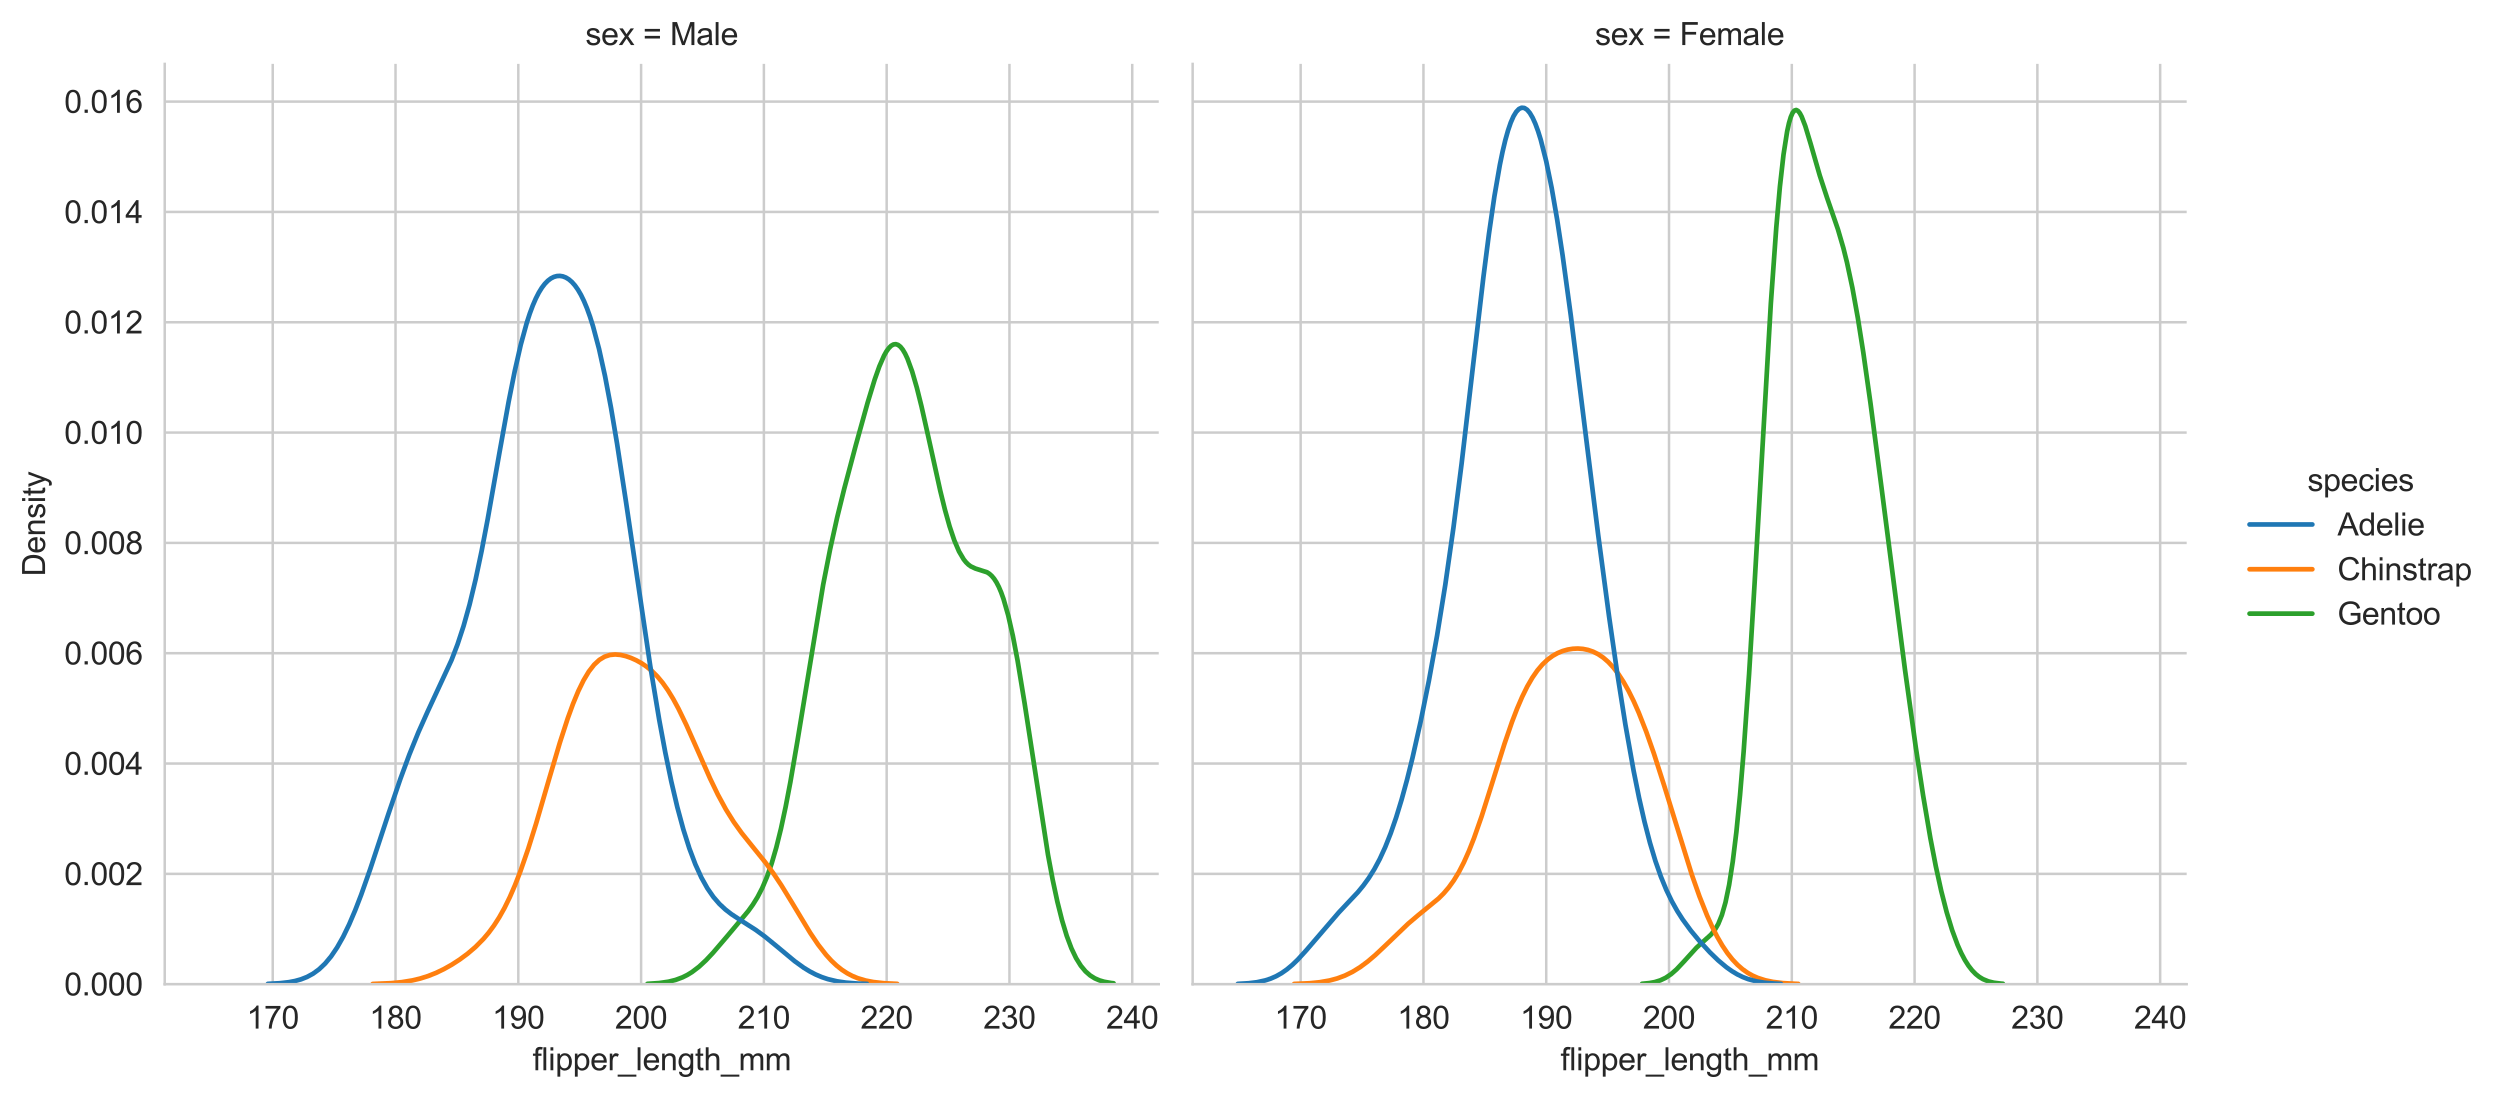 <?xml version="1.0" encoding="utf-8" standalone="no"?>
<!DOCTYPE svg PUBLIC "-//W3C//DTD SVG 1.1//EN"
  "http://www.w3.org/Graphics/SVG/1.1/DTD/svg11.dtd">
<svg xmlns:xlink="http://www.w3.org/1999/xlink" width="796.534pt" height="350.306pt" viewBox="0 0 796.534 350.306" xmlns="http://www.w3.org/2000/svg" version="1.1">
 <defs>
  <style type="text/css">*{stroke-linejoin: round; stroke-linecap: butt}</style>
 </defs>
 <g id="figure_1">
  <g id="patch_1">
   <path d="M 0 350.306 
L 796.534 350.306 
L 796.534 0 
L 0 0 
z
" style="fill: #ffffff"/>
  </g>
  <g id="axes_1">
   <g id="patch_2">
    <path d="M 52.484 313.577 
L 369.195 313.577 
L 369.195 20.358 
L 52.484 20.358 
z
" style="fill: #ffffff"/>
   </g>
   <g id="matplotlib.axis_1">
    <g id="xtick_1">
     <g id="line2d_1">
      <path d="M 86.896 313.577 
L 86.896 20.358 
" clip-path="url(#p193c2073f3)" style="fill: none; stroke: #cccccc; stroke-width: 0.8; stroke-linecap: round"/>
     </g>
     <g id="text_1">
      <!-- 170 -->
      <g style="fill: #262626" transform="translate(78.555 327.734) scale(0.1 -0.1)">
       <defs>
        <path id="ArialMT-31" d="M 2384 0 
L 1822 0 
L 1822 3584 
Q 1619 3391 1289 3197 
Q 959 3003 697 2906 
L 697 3450 
Q 1169 3672 1522 3987 
Q 1875 4303 2022 4600 
L 2384 4600 
L 2384 0 
z
" transform="scale(0.016)"/>
        <path id="ArialMT-37" d="M 303 3981 
L 303 4522 
L 3269 4522 
L 3269 4084 
Q 2831 3619 2401 2847 
Q 1972 2075 1738 1259 
Q 1569 684 1522 0 
L 944 0 
Q 953 541 1156 1306 
Q 1359 2072 1739 2783 
Q 2119 3494 2547 3981 
L 303 3981 
z
" transform="scale(0.016)"/>
        <path id="ArialMT-30" d="M 266 2259 
Q 266 3072 433 3567 
Q 600 4063 929 4331 
Q 1259 4600 1759 4600 
Q 2128 4600 2406 4451 
Q 2684 4303 2865 4023 
Q 3047 3744 3150 3342 
Q 3253 2941 3253 2259 
Q 3253 1453 3087 958 
Q 2922 463 2592 192 
Q 2263 -78 1759 -78 
Q 1097 -78 719 397 
Q 266 969 266 2259 
z
M 844 2259 
Q 844 1131 1108 757 
Q 1372 384 1759 384 
Q 2147 384 2411 759 
Q 2675 1134 2675 2259 
Q 2675 3391 2411 3762 
Q 2147 4134 1753 4134 
Q 1366 4134 1134 3806 
Q 844 3388 844 2259 
z
" transform="scale(0.016)"/>
       </defs>
       <use xlink:href="#ArialMT-31"/>
       <use xlink:href="#ArialMT-37" x="55.615"/>
       <use xlink:href="#ArialMT-30" x="111.23"/>
      </g>
     </g>
    </g>
    <g id="xtick_2">
     <g id="line2d_2">
      <path d="M 126.018 313.577 
L 126.018 20.358 
" clip-path="url(#p193c2073f3)" style="fill: none; stroke: #cccccc; stroke-width: 0.8; stroke-linecap: round"/>
     </g>
     <g id="text_2">
      <!-- 180 -->
      <g style="fill: #262626" transform="translate(117.676 327.734) scale(0.1 -0.1)">
       <defs>
        <path id="ArialMT-38" d="M 1131 2484 
Q 781 2613 612 2850 
Q 444 3088 444 3419 
Q 444 3919 803 4259 
Q 1163 4600 1759 4600 
Q 2359 4600 2725 4251 
Q 3091 3903 3091 3403 
Q 3091 3084 2923 2848 
Q 2756 2613 2416 2484 
Q 2838 2347 3058 2040 
Q 3278 1734 3278 1309 
Q 3278 722 2862 322 
Q 2447 -78 1769 -78 
Q 1091 -78 675 323 
Q 259 725 259 1325 
Q 259 1772 486 2073 
Q 713 2375 1131 2484 
z
M 1019 3438 
Q 1019 3113 1228 2906 
Q 1438 2700 1772 2700 
Q 2097 2700 2305 2904 
Q 2513 3109 2513 3406 
Q 2513 3716 2298 3927 
Q 2084 4138 1766 4138 
Q 1444 4138 1231 3931 
Q 1019 3725 1019 3438 
z
M 838 1322 
Q 838 1081 952 856 
Q 1066 631 1291 507 
Q 1516 384 1775 384 
Q 2178 384 2440 643 
Q 2703 903 2703 1303 
Q 2703 1709 2433 1975 
Q 2163 2241 1756 2241 
Q 1359 2241 1098 1978 
Q 838 1716 838 1322 
z
" transform="scale(0.016)"/>
       </defs>
       <use xlink:href="#ArialMT-31"/>
       <use xlink:href="#ArialMT-38" x="55.615"/>
       <use xlink:href="#ArialMT-30" x="111.23"/>
      </g>
     </g>
    </g>
    <g id="xtick_3">
     <g id="line2d_3">
      <path d="M 165.139 313.577 
L 165.139 20.358 
" clip-path="url(#p193c2073f3)" style="fill: none; stroke: #cccccc; stroke-width: 0.8; stroke-linecap: round"/>
     </g>
     <g id="text_3">
      <!-- 190 -->
      <g style="fill: #262626" transform="translate(156.798 327.734) scale(0.1 -0.1)">
       <defs>
        <path id="ArialMT-39" d="M 350 1059 
L 891 1109 
Q 959 728 1153 556 
Q 1347 384 1650 384 
Q 1909 384 2104 503 
Q 2300 622 2425 820 
Q 2550 1019 2634 1356 
Q 2719 1694 2719 2044 
Q 2719 2081 2716 2156 
Q 2547 1888 2255 1720 
Q 1963 1553 1622 1553 
Q 1053 1553 659 1965 
Q 266 2378 266 3053 
Q 266 3750 677 4175 
Q 1088 4600 1706 4600 
Q 2153 4600 2523 4359 
Q 2894 4119 3086 3673 
Q 3278 3228 3278 2384 
Q 3278 1506 3087 986 
Q 2897 466 2520 194 
Q 2144 -78 1638 -78 
Q 1100 -78 759 220 
Q 419 519 350 1059 
z
M 2653 3081 
Q 2653 3566 2395 3850 
Q 2138 4134 1775 4134 
Q 1400 4134 1122 3828 
Q 844 3522 844 3034 
Q 844 2597 1108 2323 
Q 1372 2050 1759 2050 
Q 2150 2050 2401 2323 
Q 2653 2597 2653 3081 
z
" transform="scale(0.016)"/>
       </defs>
       <use xlink:href="#ArialMT-31"/>
       <use xlink:href="#ArialMT-39" x="55.615"/>
       <use xlink:href="#ArialMT-30" x="111.23"/>
      </g>
     </g>
    </g>
    <g id="xtick_4">
     <g id="line2d_4">
      <path d="M 204.261 313.577 
L 204.261 20.358 
" clip-path="url(#p193c2073f3)" style="fill: none; stroke: #cccccc; stroke-width: 0.8; stroke-linecap: round"/>
     </g>
     <g id="text_4">
      <!-- 200 -->
      <g style="fill: #262626" transform="translate(195.919 327.734) scale(0.1 -0.1)">
       <defs>
        <path id="ArialMT-32" d="M 3222 541 
L 3222 0 
L 194 0 
Q 188 203 259 391 
Q 375 700 629 1000 
Q 884 1300 1366 1694 
Q 2113 2306 2375 2664 
Q 2638 3022 2638 3341 
Q 2638 3675 2398 3904 
Q 2159 4134 1775 4134 
Q 1369 4134 1125 3890 
Q 881 3647 878 3216 
L 300 3275 
Q 359 3922 746 4261 
Q 1134 4600 1788 4600 
Q 2447 4600 2831 4234 
Q 3216 3869 3216 3328 
Q 3216 3053 3103 2787 
Q 2991 2522 2730 2228 
Q 2469 1934 1863 1422 
Q 1356 997 1212 845 
Q 1069 694 975 541 
L 3222 541 
z
" transform="scale(0.016)"/>
       </defs>
       <use xlink:href="#ArialMT-32"/>
       <use xlink:href="#ArialMT-30" x="55.615"/>
       <use xlink:href="#ArialMT-30" x="111.23"/>
      </g>
     </g>
    </g>
    <g id="xtick_5">
     <g id="line2d_5">
      <path d="M 243.382 313.577 
L 243.382 20.358 
" clip-path="url(#p193c2073f3)" style="fill: none; stroke: #cccccc; stroke-width: 0.8; stroke-linecap: round"/>
     </g>
     <g id="text_5">
      <!-- 210 -->
      <g style="fill: #262626" transform="translate(235.041 327.734) scale(0.1 -0.1)">
       <use xlink:href="#ArialMT-32"/>
       <use xlink:href="#ArialMT-31" x="55.615"/>
       <use xlink:href="#ArialMT-30" x="111.23"/>
      </g>
     </g>
    </g>
    <g id="xtick_6">
     <g id="line2d_6">
      <path d="M 282.504 313.577 
L 282.504 20.358 
" clip-path="url(#p193c2073f3)" style="fill: none; stroke: #cccccc; stroke-width: 0.8; stroke-linecap: round"/>
     </g>
     <g id="text_6">
      <!-- 220 -->
      <g style="fill: #262626" transform="translate(274.162 327.734) scale(0.1 -0.1)">
       <use xlink:href="#ArialMT-32"/>
       <use xlink:href="#ArialMT-32" x="55.615"/>
       <use xlink:href="#ArialMT-30" x="111.23"/>
      </g>
     </g>
    </g>
    <g id="xtick_7">
     <g id="line2d_7">
      <path d="M 321.625 313.577 
L 321.625 20.358 
" clip-path="url(#p193c2073f3)" style="fill: none; stroke: #cccccc; stroke-width: 0.8; stroke-linecap: round"/>
     </g>
     <g id="text_7">
      <!-- 230 -->
      <g style="fill: #262626" transform="translate(313.284 327.734) scale(0.1 -0.1)">
       <defs>
        <path id="ArialMT-33" d="M 269 1209 
L 831 1284 
Q 928 806 1161 595 
Q 1394 384 1728 384 
Q 2125 384 2398 659 
Q 2672 934 2672 1341 
Q 2672 1728 2419 1979 
Q 2166 2231 1775 2231 
Q 1616 2231 1378 2169 
L 1441 2663 
Q 1497 2656 1531 2656 
Q 1891 2656 2178 2843 
Q 2466 3031 2466 3422 
Q 2466 3731 2256 3934 
Q 2047 4138 1716 4138 
Q 1388 4138 1169 3931 
Q 950 3725 888 3313 
L 325 3413 
Q 428 3978 793 4289 
Q 1159 4600 1703 4600 
Q 2078 4600 2393 4439 
Q 2709 4278 2876 4000 
Q 3044 3722 3044 3409 
Q 3044 3113 2884 2869 
Q 2725 2625 2413 2481 
Q 2819 2388 3044 2092 
Q 3269 1797 3269 1353 
Q 3269 753 2831 336 
Q 2394 -81 1725 -81 
Q 1122 -81 723 278 
Q 325 638 269 1209 
z
" transform="scale(0.016)"/>
       </defs>
       <use xlink:href="#ArialMT-32"/>
       <use xlink:href="#ArialMT-33" x="55.615"/>
       <use xlink:href="#ArialMT-30" x="111.23"/>
      </g>
     </g>
    </g>
    <g id="xtick_8">
     <g id="line2d_8">
      <path d="M 360.747 313.577 
L 360.747 20.358 
" clip-path="url(#p193c2073f3)" style="fill: none; stroke: #cccccc; stroke-width: 0.8; stroke-linecap: round"/>
     </g>
     <g id="text_8">
      <!-- 240 -->
      <g style="fill: #262626" transform="translate(352.405 327.734) scale(0.1 -0.1)">
       <defs>
        <path id="ArialMT-34" d="M 2069 0 
L 2069 1097 
L 81 1097 
L 81 1613 
L 2172 4581 
L 2631 4581 
L 2631 1613 
L 3250 1613 
L 3250 1097 
L 2631 1097 
L 2631 0 
L 2069 0 
z
M 2069 1613 
L 2069 3678 
L 634 1613 
L 2069 1613 
z
" transform="scale(0.016)"/>
       </defs>
       <use xlink:href="#ArialMT-32"/>
       <use xlink:href="#ArialMT-34" x="55.615"/>
       <use xlink:href="#ArialMT-30" x="111.23"/>
      </g>
     </g>
    </g>
    <g id="text_9">
     <!-- flipper_length_mm -->
     <g style="fill: #262626" transform="translate(169.71 341.002) scale(0.1 -0.1)">
      <defs>
       <path id="ArialMT-66" d="M 556 0 
L 556 2881 
L 59 2881 
L 59 3319 
L 556 3319 
L 556 3672 
Q 556 4006 616 4169 
Q 697 4388 901 4523 
Q 1106 4659 1475 4659 
Q 1713 4659 2000 4603 
L 1916 4113 
Q 1741 4144 1584 4144 
Q 1328 4144 1222 4034 
Q 1116 3925 1116 3625 
L 1116 3319 
L 1763 3319 
L 1763 2881 
L 1116 2881 
L 1116 0 
L 556 0 
z
" transform="scale(0.016)"/>
       <path id="ArialMT-6c" d="M 409 0 
L 409 4581 
L 972 4581 
L 972 0 
L 409 0 
z
" transform="scale(0.016)"/>
       <path id="ArialMT-69" d="M 425 3934 
L 425 4581 
L 988 4581 
L 988 3934 
L 425 3934 
z
M 425 0 
L 425 3319 
L 988 3319 
L 988 0 
L 425 0 
z
" transform="scale(0.016)"/>
       <path id="ArialMT-70" d="M 422 -1272 
L 422 3319 
L 934 3319 
L 934 2888 
Q 1116 3141 1344 3267 
Q 1572 3394 1897 3394 
Q 2322 3394 2647 3175 
Q 2972 2956 3137 2557 
Q 3303 2159 3303 1684 
Q 3303 1175 3120 767 
Q 2938 359 2589 142 
Q 2241 -75 1856 -75 
Q 1575 -75 1351 44 
Q 1128 163 984 344 
L 984 -1272 
L 422 -1272 
z
M 931 1641 
Q 931 1000 1190 694 
Q 1450 388 1819 388 
Q 2194 388 2461 705 
Q 2728 1022 2728 1688 
Q 2728 2322 2467 2637 
Q 2206 2953 1844 2953 
Q 1484 2953 1207 2617 
Q 931 2281 931 1641 
z
" transform="scale(0.016)"/>
       <path id="ArialMT-65" d="M 2694 1069 
L 3275 997 
Q 3138 488 2766 206 
Q 2394 -75 1816 -75 
Q 1088 -75 661 373 
Q 234 822 234 1631 
Q 234 2469 665 2931 
Q 1097 3394 1784 3394 
Q 2450 3394 2872 2941 
Q 3294 2488 3294 1666 
Q 3294 1616 3291 1516 
L 816 1516 
Q 847 969 1125 678 
Q 1403 388 1819 388 
Q 2128 388 2347 550 
Q 2566 713 2694 1069 
z
M 847 1978 
L 2700 1978 
Q 2663 2397 2488 2606 
Q 2219 2931 1791 2931 
Q 1403 2931 1139 2672 
Q 875 2413 847 1978 
z
" transform="scale(0.016)"/>
       <path id="ArialMT-72" d="M 416 0 
L 416 3319 
L 922 3319 
L 922 2816 
Q 1116 3169 1280 3281 
Q 1444 3394 1641 3394 
Q 1925 3394 2219 3213 
L 2025 2691 
Q 1819 2813 1613 2813 
Q 1428 2813 1281 2702 
Q 1134 2591 1072 2394 
Q 978 2094 978 1738 
L 978 0 
L 416 0 
z
" transform="scale(0.016)"/>
       <path id="ArialMT-5f" d="M -97 -1272 
L -97 -866 
L 3631 -866 
L 3631 -1272 
L -97 -1272 
z
" transform="scale(0.016)"/>
       <path id="ArialMT-6e" d="M 422 0 
L 422 3319 
L 928 3319 
L 928 2847 
Q 1294 3394 1984 3394 
Q 2284 3394 2536 3286 
Q 2788 3178 2913 3003 
Q 3038 2828 3088 2588 
Q 3119 2431 3119 2041 
L 3119 0 
L 2556 0 
L 2556 2019 
Q 2556 2363 2490 2533 
Q 2425 2703 2258 2804 
Q 2091 2906 1866 2906 
Q 1506 2906 1245 2678 
Q 984 2450 984 1813 
L 984 0 
L 422 0 
z
" transform="scale(0.016)"/>
       <path id="ArialMT-67" d="M 319 -275 
L 866 -356 
Q 900 -609 1056 -725 
Q 1266 -881 1628 -881 
Q 2019 -881 2231 -725 
Q 2444 -569 2519 -288 
Q 2563 -116 2559 434 
Q 2191 0 1641 0 
Q 956 0 581 494 
Q 206 988 206 1678 
Q 206 2153 378 2554 
Q 550 2956 876 3175 
Q 1203 3394 1644 3394 
Q 2231 3394 2613 2919 
L 2613 3319 
L 3131 3319 
L 3131 450 
Q 3131 -325 2973 -648 
Q 2816 -972 2473 -1159 
Q 2131 -1347 1631 -1347 
Q 1038 -1347 672 -1080 
Q 306 -813 319 -275 
z
M 784 1719 
Q 784 1066 1043 766 
Q 1303 466 1694 466 
Q 2081 466 2343 764 
Q 2606 1063 2606 1700 
Q 2606 2309 2336 2618 
Q 2066 2928 1684 2928 
Q 1309 2928 1046 2623 
Q 784 2319 784 1719 
z
" transform="scale(0.016)"/>
       <path id="ArialMT-74" d="M 1650 503 
L 1731 6 
Q 1494 -44 1306 -44 
Q 1000 -44 831 53 
Q 663 150 594 308 
Q 525 466 525 972 
L 525 2881 
L 113 2881 
L 113 3319 
L 525 3319 
L 525 4141 
L 1084 4478 
L 1084 3319 
L 1650 3319 
L 1650 2881 
L 1084 2881 
L 1084 941 
Q 1084 700 1114 631 
Q 1144 563 1211 522 
Q 1278 481 1403 481 
Q 1497 481 1650 503 
z
" transform="scale(0.016)"/>
       <path id="ArialMT-68" d="M 422 0 
L 422 4581 
L 984 4581 
L 984 2938 
Q 1378 3394 1978 3394 
Q 2347 3394 2619 3248 
Q 2891 3103 3008 2847 
Q 3125 2591 3125 2103 
L 3125 0 
L 2563 0 
L 2563 2103 
Q 2563 2525 2380 2717 
Q 2197 2909 1863 2909 
Q 1613 2909 1392 2779 
Q 1172 2650 1078 2428 
Q 984 2206 984 1816 
L 984 0 
L 422 0 
z
" transform="scale(0.016)"/>
       <path id="ArialMT-6d" d="M 422 0 
L 422 3319 
L 925 3319 
L 925 2853 
Q 1081 3097 1340 3245 
Q 1600 3394 1931 3394 
Q 2300 3394 2536 3241 
Q 2772 3088 2869 2813 
Q 3263 3394 3894 3394 
Q 4388 3394 4653 3120 
Q 4919 2847 4919 2278 
L 4919 0 
L 4359 0 
L 4359 2091 
Q 4359 2428 4304 2576 
Q 4250 2725 4106 2815 
Q 3963 2906 3769 2906 
Q 3419 2906 3187 2673 
Q 2956 2441 2956 1928 
L 2956 0 
L 2394 0 
L 2394 2156 
Q 2394 2531 2256 2718 
Q 2119 2906 1806 2906 
Q 1569 2906 1367 2781 
Q 1166 2656 1075 2415 
Q 984 2175 984 1722 
L 984 0 
L 422 0 
z
" transform="scale(0.016)"/>
      </defs>
      <use xlink:href="#ArialMT-66"/>
      <use xlink:href="#ArialMT-6c" x="27.783"/>
      <use xlink:href="#ArialMT-69" x="50"/>
      <use xlink:href="#ArialMT-70" x="72.217"/>
      <use xlink:href="#ArialMT-70" x="127.832"/>
      <use xlink:href="#ArialMT-65" x="183.447"/>
      <use xlink:href="#ArialMT-72" x="239.062"/>
      <use xlink:href="#ArialMT-5f" x="272.363"/>
      <use xlink:href="#ArialMT-6c" x="327.979"/>
      <use xlink:href="#ArialMT-65" x="350.195"/>
      <use xlink:href="#ArialMT-6e" x="405.811"/>
      <use xlink:href="#ArialMT-67" x="461.426"/>
      <use xlink:href="#ArialMT-74" x="517.041"/>
      <use xlink:href="#ArialMT-68" x="544.824"/>
      <use xlink:href="#ArialMT-5f" x="600.439"/>
      <use xlink:href="#ArialMT-6d" x="656.055"/>
      <use xlink:href="#ArialMT-6d" x="739.355"/>
     </g>
    </g>
   </g>
   <g id="matplotlib.axis_2">
    <g id="ytick_1">
     <g id="line2d_9">
      <path d="M 52.484 313.577 
L 369.195 313.577 
" clip-path="url(#p193c2073f3)" style="fill: none; stroke: #cccccc; stroke-width: 0.8; stroke-linecap: round"/>
     </g>
     <g id="text_10">
      <!-- 0.000 -->
      <g style="fill: #262626" transform="translate(20.462 317.155) scale(0.1 -0.1)">
       <defs>
        <path id="ArialMT-2e" d="M 581 0 
L 581 641 
L 1222 641 
L 1222 0 
L 581 0 
z
" transform="scale(0.016)"/>
       </defs>
       <use xlink:href="#ArialMT-30"/>
       <use xlink:href="#ArialMT-2e" x="55.615"/>
       <use xlink:href="#ArialMT-30" x="83.398"/>
       <use xlink:href="#ArialMT-30" x="139.014"/>
       <use xlink:href="#ArialMT-30" x="194.629"/>
      </g>
     </g>
    </g>
    <g id="ytick_2">
     <g id="line2d_10">
      <path d="M 52.484 278.426 
L 369.195 278.426 
" clip-path="url(#p193c2073f3)" style="fill: none; stroke: #cccccc; stroke-width: 0.8; stroke-linecap: round"/>
     </g>
     <g id="text_11">
      <!-- 0.002 -->
      <g style="fill: #262626" transform="translate(20.462 282.005) scale(0.1 -0.1)">
       <use xlink:href="#ArialMT-30"/>
       <use xlink:href="#ArialMT-2e" x="55.615"/>
       <use xlink:href="#ArialMT-30" x="83.398"/>
       <use xlink:href="#ArialMT-30" x="139.014"/>
       <use xlink:href="#ArialMT-32" x="194.629"/>
      </g>
     </g>
    </g>
    <g id="ytick_3">
     <g id="line2d_11">
      <path d="M 52.484 243.275 
L 369.195 243.275 
" clip-path="url(#p193c2073f3)" style="fill: none; stroke: #cccccc; stroke-width: 0.8; stroke-linecap: round"/>
     </g>
     <g id="text_12">
      <!-- 0.004 -->
      <g style="fill: #262626" transform="translate(20.462 246.854) scale(0.1 -0.1)">
       <use xlink:href="#ArialMT-30"/>
       <use xlink:href="#ArialMT-2e" x="55.615"/>
       <use xlink:href="#ArialMT-30" x="83.398"/>
       <use xlink:href="#ArialMT-30" x="139.014"/>
       <use xlink:href="#ArialMT-34" x="194.629"/>
      </g>
     </g>
    </g>
    <g id="ytick_4">
     <g id="line2d_12">
      <path d="M 52.484 208.124 
L 369.195 208.124 
" clip-path="url(#p193c2073f3)" style="fill: none; stroke: #cccccc; stroke-width: 0.8; stroke-linecap: round"/>
     </g>
     <g id="text_13">
      <!-- 0.006 -->
      <g style="fill: #262626" transform="translate(20.462 211.703) scale(0.1 -0.1)">
       <defs>
        <path id="ArialMT-36" d="M 3184 3459 
L 2625 3416 
Q 2550 3747 2413 3897 
Q 2184 4138 1850 4138 
Q 1581 4138 1378 3988 
Q 1113 3794 959 3422 
Q 806 3050 800 2363 
Q 1003 2672 1297 2822 
Q 1591 2972 1913 2972 
Q 2475 2972 2870 2558 
Q 3266 2144 3266 1488 
Q 3266 1056 3080 686 
Q 2894 316 2569 119 
Q 2244 -78 1831 -78 
Q 1128 -78 684 439 
Q 241 956 241 2144 
Q 241 3472 731 4075 
Q 1159 4600 1884 4600 
Q 2425 4600 2770 4297 
Q 3116 3994 3184 3459 
z
M 888 1484 
Q 888 1194 1011 928 
Q 1134 663 1356 523 
Q 1578 384 1822 384 
Q 2178 384 2434 671 
Q 2691 959 2691 1453 
Q 2691 1928 2437 2201 
Q 2184 2475 1800 2475 
Q 1419 2475 1153 2201 
Q 888 1928 888 1484 
z
" transform="scale(0.016)"/>
       </defs>
       <use xlink:href="#ArialMT-30"/>
       <use xlink:href="#ArialMT-2e" x="55.615"/>
       <use xlink:href="#ArialMT-30" x="83.398"/>
       <use xlink:href="#ArialMT-30" x="139.014"/>
       <use xlink:href="#ArialMT-36" x="194.629"/>
      </g>
     </g>
    </g>
    <g id="ytick_5">
     <g id="line2d_13">
      <path d="M 52.484 172.974 
L 369.195 172.974 
" clip-path="url(#p193c2073f3)" style="fill: none; stroke: #cccccc; stroke-width: 0.8; stroke-linecap: round"/>
     </g>
     <g id="text_14">
      <!-- 0.008 -->
      <g style="fill: #262626" transform="translate(20.462 176.553) scale(0.1 -0.1)">
       <use xlink:href="#ArialMT-30"/>
       <use xlink:href="#ArialMT-2e" x="55.615"/>
       <use xlink:href="#ArialMT-30" x="83.398"/>
       <use xlink:href="#ArialMT-30" x="139.014"/>
       <use xlink:href="#ArialMT-38" x="194.629"/>
      </g>
     </g>
    </g>
    <g id="ytick_6">
     <g id="line2d_14">
      <path d="M 52.484 137.823 
L 369.195 137.823 
" clip-path="url(#p193c2073f3)" style="fill: none; stroke: #cccccc; stroke-width: 0.8; stroke-linecap: round"/>
     </g>
     <g id="text_15">
      <!-- 0.010 -->
      <g style="fill: #262626" transform="translate(20.462 141.402) scale(0.1 -0.1)">
       <use xlink:href="#ArialMT-30"/>
       <use xlink:href="#ArialMT-2e" x="55.615"/>
       <use xlink:href="#ArialMT-30" x="83.398"/>
       <use xlink:href="#ArialMT-31" x="139.014"/>
       <use xlink:href="#ArialMT-30" x="194.629"/>
      </g>
     </g>
    </g>
    <g id="ytick_7">
     <g id="line2d_15">
      <path d="M 52.484 102.672 
L 369.195 102.672 
" clip-path="url(#p193c2073f3)" style="fill: none; stroke: #cccccc; stroke-width: 0.8; stroke-linecap: round"/>
     </g>
     <g id="text_16">
      <!-- 0.012 -->
      <g style="fill: #262626" transform="translate(20.462 106.251) scale(0.1 -0.1)">
       <use xlink:href="#ArialMT-30"/>
       <use xlink:href="#ArialMT-2e" x="55.615"/>
       <use xlink:href="#ArialMT-30" x="83.398"/>
       <use xlink:href="#ArialMT-31" x="139.014"/>
       <use xlink:href="#ArialMT-32" x="194.629"/>
      </g>
     </g>
    </g>
    <g id="ytick_8">
     <g id="line2d_16">
      <path d="M 52.484 67.521 
L 369.195 67.521 
" clip-path="url(#p193c2073f3)" style="fill: none; stroke: #cccccc; stroke-width: 0.8; stroke-linecap: round"/>
     </g>
     <g id="text_17">
      <!-- 0.014 -->
      <g style="fill: #262626" transform="translate(20.462 71.1) scale(0.1 -0.1)">
       <use xlink:href="#ArialMT-30"/>
       <use xlink:href="#ArialMT-2e" x="55.615"/>
       <use xlink:href="#ArialMT-30" x="83.398"/>
       <use xlink:href="#ArialMT-31" x="139.014"/>
       <use xlink:href="#ArialMT-34" x="194.629"/>
      </g>
     </g>
    </g>
    <g id="ytick_9">
     <g id="line2d_17">
      <path d="M 52.484 32.371 
L 369.195 32.371 
" clip-path="url(#p193c2073f3)" style="fill: none; stroke: #cccccc; stroke-width: 0.8; stroke-linecap: round"/>
     </g>
     <g id="text_18">
      <!-- 0.016 -->
      <g style="fill: #262626" transform="translate(20.462 35.95) scale(0.1 -0.1)">
       <use xlink:href="#ArialMT-30"/>
       <use xlink:href="#ArialMT-2e" x="55.615"/>
       <use xlink:href="#ArialMT-30" x="83.398"/>
       <use xlink:href="#ArialMT-31" x="139.014"/>
       <use xlink:href="#ArialMT-36" x="194.629"/>
      </g>
     </g>
    </g>
    <g id="text_19">
     <!-- Density -->
     <g style="fill: #262626" transform="translate(14.358 183.639) rotate(-90) scale(0.1 -0.1)">
      <defs>
       <path id="ArialMT-44" d="M 494 0 
L 494 4581 
L 2072 4581 
Q 2606 4581 2888 4516 
Q 3281 4425 3559 4188 
Q 3922 3881 4101 3404 
Q 4281 2928 4281 2316 
Q 4281 1794 4159 1391 
Q 4038 988 3847 723 
Q 3656 459 3429 307 
Q 3203 156 2883 78 
Q 2563 0 2147 0 
L 494 0 
z
M 1100 541 
L 2078 541 
Q 2531 541 2789 625 
Q 3047 709 3200 863 
Q 3416 1078 3536 1442 
Q 3656 1806 3656 2325 
Q 3656 3044 3420 3430 
Q 3184 3816 2847 3947 
Q 2603 4041 2063 4041 
L 1100 4041 
L 1100 541 
z
" transform="scale(0.016)"/>
       <path id="ArialMT-73" d="M 197 991 
L 753 1078 
Q 800 744 1014 566 
Q 1228 388 1613 388 
Q 2000 388 2187 545 
Q 2375 703 2375 916 
Q 2375 1106 2209 1216 
Q 2094 1291 1634 1406 
Q 1016 1563 777 1677 
Q 538 1791 414 1992 
Q 291 2194 291 2438 
Q 291 2659 392 2848 
Q 494 3038 669 3163 
Q 800 3259 1026 3326 
Q 1253 3394 1513 3394 
Q 1903 3394 2198 3281 
Q 2494 3169 2634 2976 
Q 2775 2784 2828 2463 
L 2278 2388 
Q 2241 2644 2061 2787 
Q 1881 2931 1553 2931 
Q 1166 2931 1000 2803 
Q 834 2675 834 2503 
Q 834 2394 903 2306 
Q 972 2216 1119 2156 
Q 1203 2125 1616 2013 
Q 2213 1853 2448 1751 
Q 2684 1650 2818 1456 
Q 2953 1263 2953 975 
Q 2953 694 2789 445 
Q 2625 197 2315 61 
Q 2006 -75 1616 -75 
Q 969 -75 630 194 
Q 291 463 197 991 
z
" transform="scale(0.016)"/>
       <path id="ArialMT-79" d="M 397 -1278 
L 334 -750 
Q 519 -800 656 -800 
Q 844 -800 956 -737 
Q 1069 -675 1141 -563 
Q 1194 -478 1313 -144 
Q 1328 -97 1363 -6 
L 103 3319 
L 709 3319 
L 1400 1397 
Q 1534 1031 1641 628 
Q 1738 1016 1872 1384 
L 2581 3319 
L 3144 3319 
L 1881 -56 
Q 1678 -603 1566 -809 
Q 1416 -1088 1222 -1217 
Q 1028 -1347 759 -1347 
Q 597 -1347 397 -1278 
z
" transform="scale(0.016)"/>
      </defs>
      <use xlink:href="#ArialMT-44"/>
      <use xlink:href="#ArialMT-65" x="72.217"/>
      <use xlink:href="#ArialMT-6e" x="127.832"/>
      <use xlink:href="#ArialMT-73" x="183.447"/>
      <use xlink:href="#ArialMT-69" x="233.447"/>
      <use xlink:href="#ArialMT-74" x="255.664"/>
      <use xlink:href="#ArialMT-79" x="283.447"/>
     </g>
    </g>
   </g>
   <g id="line2d_18">
    <path d="M 206.296 313.457 
L 210.027 313.213 
L 213.012 312.778 
L 215.251 312.218 
L 217.49 311.38 
L 218.982 310.633 
L 220.475 309.718 
L 222.713 308.016 
L 224.952 305.937 
L 227.191 303.549 
L 231.668 298.317 
L 238.385 290.301 
L 239.877 288.225 
L 241.37 285.818 
L 242.862 282.935 
L 244.355 279.428 
L 245.847 275.162 
L 247.34 270.036 
L 248.832 263.992 
L 250.325 257.031 
L 251.817 249.222 
L 254.056 236.217 
L 262.265 186.328 
L 264.503 174.919 
L 266.742 164.824 
L 268.981 155.735 
L 272.712 141.702 
L 276.443 128.274 
L 278.682 120.941 
L 280.175 116.729 
L 281.667 113.321 
L 282.413 111.988 
L 283.16 110.935 
L 283.906 110.184 
L 284.652 109.752 
L 285.398 109.652 
L 286.144 109.893 
L 286.891 110.479 
L 287.637 111.408 
L 288.383 112.674 
L 289.129 114.266 
L 290.622 118.36 
L 292.114 123.517 
L 293.607 129.509 
L 295.846 139.48 
L 299.577 156.35 
L 301.069 162.403 
L 302.562 167.73 
L 304.054 172.181 
L 305.547 175.675 
L 307.039 178.213 
L 307.786 179.146 
L 308.532 179.879 
L 309.278 180.436 
L 310.771 181.144 
L 314.502 182.34 
L 315.248 182.828 
L 315.994 183.499 
L 316.741 184.393 
L 317.487 185.545 
L 318.233 186.987 
L 318.979 188.741 
L 319.726 190.827 
L 321.218 196.03 
L 322.711 202.597 
L 324.203 210.417 
L 326.442 224.006 
L 333.904 272.327 
L 335.397 280.306 
L 336.889 287.291 
L 338.382 293.239 
L 339.874 298.17 
L 341.367 302.151 
L 342.859 305.282 
L 344.352 307.684 
L 345.844 309.479 
L 347.337 310.789 
L 348.829 311.721 
L 350.322 312.368 
L 351.814 312.806 
L 354.053 313.2 
L 354.799 313.284 
L 354.799 313.284 
" clip-path="url(#p193c2073f3)" style="fill: none; stroke: #2ca02c; stroke-width: 1.5; stroke-linecap: round"/>
   </g>
   <g id="line2d_19">
    <path d="M 118.754 313.497 
L 124.632 313.251 
L 127.991 312.927 
L 131.349 312.38 
L 133.869 311.778 
L 136.388 310.983 
L 138.907 309.982 
L 141.426 308.77 
L 143.945 307.352 
L 146.464 305.723 
L 148.983 303.862 
L 151.502 301.71 
L 154.022 299.162 
L 155.701 297.175 
L 157.38 294.898 
L 159.06 292.283 
L 160.739 289.283 
L 162.419 285.862 
L 164.098 281.997 
L 165.777 277.685 
L 168.297 270.429 
L 170.816 262.378 
L 175.014 247.986 
L 178.373 236.633 
L 180.892 228.866 
L 182.572 224.254 
L 184.251 220.199 
L 185.93 216.757 
L 187.61 213.957 
L 189.289 211.795 
L 190.969 210.236 
L 192.648 209.222 
L 194.327 208.677 
L 196.007 208.517 
L 197.686 208.663 
L 199.366 209.048 
L 201.045 209.627 
L 202.725 210.381 
L 204.404 211.314 
L 206.083 212.453 
L 207.763 213.842 
L 209.442 215.525 
L 211.122 217.544 
L 212.801 219.926 
L 214.48 222.677 
L 216.16 225.776 
L 218.679 230.976 
L 222.038 238.547 
L 226.236 248.028 
L 228.755 253.237 
L 231.275 257.875 
L 233.794 261.907 
L 236.313 265.418 
L 239.672 269.604 
L 243.87 274.799 
L 246.389 278.231 
L 248.908 282.003 
L 252.267 287.479 
L 258.145 297.228 
L 260.664 300.963 
L 263.184 304.205 
L 264.863 306.053 
L 266.542 307.641 
L 268.222 308.977 
L 269.901 310.075 
L 271.581 310.959 
L 273.26 311.655 
L 275.779 312.409 
L 278.298 312.897 
L 281.657 313.267 
L 285.856 313.472 
L 285.856 313.472 
" clip-path="url(#p193c2073f3)" style="fill: none; stroke: #ff7f0e; stroke-width: 1.5; stroke-linecap: round"/>
   </g>
   <g id="line2d_20">
    <path d="M 85.356 313.468 
L 89.192 313.263 
L 92.07 312.93 
L 93.988 312.563 
L 95.906 312.027 
L 97.824 311.27 
L 99.743 310.226 
L 101.661 308.829 
L 103.579 307.01 
L 105.497 304.707 
L 107.416 301.872 
L 109.334 298.475 
L 111.252 294.514 
L 113.17 290.017 
L 115.089 285.043 
L 117.966 276.882 
L 123.721 259.439 
L 127.557 248.181 
L 130.434 240.392 
L 133.312 233.295 
L 136.189 226.849 
L 143.862 210.306 
L 145.78 205.293 
L 147.698 199.458 
L 149.617 192.604 
L 151.535 184.624 
L 153.453 175.532 
L 155.371 165.483 
L 159.208 143.801 
L 162.085 127.869 
L 164.003 118.245 
L 165.922 109.831 
L 167.84 102.834 
L 168.799 99.893 
L 169.758 97.321 
L 170.717 95.106 
L 171.676 93.232 
L 172.635 91.678 
L 173.595 90.422 
L 174.554 89.442 
L 175.513 88.715 
L 176.472 88.226 
L 177.431 87.958 
L 178.39 87.905 
L 179.349 88.063 
L 180.308 88.436 
L 181.267 89.031 
L 182.227 89.861 
L 183.186 90.945 
L 184.145 92.303 
L 185.104 93.956 
L 186.063 95.926 
L 187.022 98.235 
L 187.981 100.899 
L 188.94 103.934 
L 190.859 111.146 
L 192.777 119.876 
L 194.695 130.028 
L 196.613 141.409 
L 199.491 160.167 
L 207.164 212.08 
L 210.041 229.375 
L 211.959 239.704 
L 213.877 248.971 
L 215.796 257.144 
L 217.714 264.237 
L 219.632 270.294 
L 221.55 275.384 
L 223.468 279.597 
L 225.387 283.031 
L 227.305 285.797 
L 229.223 288.013 
L 231.141 289.801 
L 233.06 291.281 
L 235.937 293.177 
L 240.733 296.244 
L 243.61 298.336 
L 247.446 301.464 
L 253.201 306.253 
L 256.078 308.328 
L 257.997 309.506 
L 259.915 310.503 
L 261.833 311.317 
L 263.751 311.961 
L 266.629 312.65 
L 269.506 313.078 
L 273.342 313.379 
L 276.22 313.485 
L 276.22 313.485 
" clip-path="url(#p193c2073f3)" style="fill: none; stroke: #1f77b4; stroke-width: 1.5; stroke-linecap: round"/>
   </g>
   <g id="patch_3">
    <path d="M 52.484 313.577 
L 52.484 20.358 
" style="fill: none; stroke: #cccccc; stroke-width: 0.8; stroke-linejoin: miter; stroke-linecap: square"/>
   </g>
   <g id="patch_4">
    <path d="M 52.484 313.577 
L 369.195 313.577 
" style="fill: none; stroke: #cccccc; stroke-width: 0.8; stroke-linejoin: miter; stroke-linecap: square"/>
   </g>
   <g id="text_20">
    <!-- sex = Male -->
    <g style="fill: #262626" transform="translate(186.524 14.358) scale(0.1 -0.1)">
     <defs>
      <path id="ArialMT-78" d="M 47 0 
L 1259 1725 
L 138 3319 
L 841 3319 
L 1350 2541 
Q 1494 2319 1581 2169 
Q 1719 2375 1834 2534 
L 2394 3319 
L 3066 3319 
L 1919 1756 
L 3153 0 
L 2463 0 
L 1781 1031 
L 1600 1309 
L 728 0 
L 47 0 
z
" transform="scale(0.016)"/>
      <path id="ArialMT-20" transform="scale(0.016)"/>
      <path id="ArialMT-3d" d="M 3381 2694 
L 356 2694 
L 356 3219 
L 3381 3219 
L 3381 2694 
z
M 3381 1303 
L 356 1303 
L 356 1828 
L 3381 1828 
L 3381 1303 
z
" transform="scale(0.016)"/>
      <path id="ArialMT-4d" d="M 475 0 
L 475 4581 
L 1388 4581 
L 2472 1338 
Q 2622 884 2691 659 
Q 2769 909 2934 1394 
L 4031 4581 
L 4847 4581 
L 4847 0 
L 4263 0 
L 4263 3834 
L 2931 0 
L 2384 0 
L 1059 3900 
L 1059 0 
L 475 0 
z
" transform="scale(0.016)"/>
      <path id="ArialMT-61" d="M 2588 409 
Q 2275 144 1986 34 
Q 1697 -75 1366 -75 
Q 819 -75 525 192 
Q 231 459 231 875 
Q 231 1119 342 1320 
Q 453 1522 633 1644 
Q 813 1766 1038 1828 
Q 1203 1872 1538 1913 
Q 2219 1994 2541 2106 
Q 2544 2222 2544 2253 
Q 2544 2597 2384 2738 
Q 2169 2928 1744 2928 
Q 1347 2928 1158 2789 
Q 969 2650 878 2297 
L 328 2372 
Q 403 2725 575 2942 
Q 747 3159 1072 3276 
Q 1397 3394 1825 3394 
Q 2250 3394 2515 3294 
Q 2781 3194 2906 3042 
Q 3031 2891 3081 2659 
Q 3109 2516 3109 2141 
L 3109 1391 
Q 3109 606 3145 398 
Q 3181 191 3288 0 
L 2700 0 
Q 2613 175 2588 409 
z
M 2541 1666 
Q 2234 1541 1622 1453 
Q 1275 1403 1131 1340 
Q 988 1278 909 1158 
Q 831 1038 831 891 
Q 831 666 1001 516 
Q 1172 366 1500 366 
Q 1825 366 2078 508 
Q 2331 650 2450 897 
Q 2541 1088 2541 1459 
L 2541 1666 
z
" transform="scale(0.016)"/>
     </defs>
     <use xlink:href="#ArialMT-73"/>
     <use xlink:href="#ArialMT-65" x="50"/>
     <use xlink:href="#ArialMT-78" x="105.615"/>
     <use xlink:href="#ArialMT-20" x="155.615"/>
     <use xlink:href="#ArialMT-3d" x="183.398"/>
     <use xlink:href="#ArialMT-20" x="241.797"/>
     <use xlink:href="#ArialMT-4d" x="269.58"/>
     <use xlink:href="#ArialMT-61" x="352.881"/>
     <use xlink:href="#ArialMT-6c" x="408.496"/>
     <use xlink:href="#ArialMT-65" x="430.713"/>
    </g>
   </g>
  </g>
  <g id="axes_2">
   <g id="patch_5">
    <path d="M 379.995 313.577 
L 696.706 313.577 
L 696.706 20.358 
L 379.995 20.358 
z
" style="fill: #ffffff"/>
   </g>
   <g id="matplotlib.axis_3">
    <g id="xtick_9">
     <g id="line2d_21">
      <path d="M 414.407 313.577 
L 414.407 20.358 
" clip-path="url(#pe157da24bd)" style="fill: none; stroke: #cccccc; stroke-width: 0.8; stroke-linecap: round"/>
     </g>
     <g id="text_21">
      <!-- 170 -->
      <g style="fill: #262626" transform="translate(406.066 327.734) scale(0.1 -0.1)">
       <use xlink:href="#ArialMT-31"/>
       <use xlink:href="#ArialMT-37" x="55.615"/>
       <use xlink:href="#ArialMT-30" x="111.23"/>
      </g>
     </g>
    </g>
    <g id="xtick_10">
     <g id="line2d_22">
      <path d="M 453.529 313.577 
L 453.529 20.358 
" clip-path="url(#pe157da24bd)" style="fill: none; stroke: #cccccc; stroke-width: 0.8; stroke-linecap: round"/>
     </g>
     <g id="text_22">
      <!-- 180 -->
      <g style="fill: #262626" transform="translate(445.187 327.734) scale(0.1 -0.1)">
       <use xlink:href="#ArialMT-31"/>
       <use xlink:href="#ArialMT-38" x="55.615"/>
       <use xlink:href="#ArialMT-30" x="111.23"/>
      </g>
     </g>
    </g>
    <g id="xtick_11">
     <g id="line2d_23">
      <path d="M 492.65 313.577 
L 492.65 20.358 
" clip-path="url(#pe157da24bd)" style="fill: none; stroke: #cccccc; stroke-width: 0.8; stroke-linecap: round"/>
     </g>
     <g id="text_23">
      <!-- 190 -->
      <g style="fill: #262626" transform="translate(484.309 327.734) scale(0.1 -0.1)">
       <use xlink:href="#ArialMT-31"/>
       <use xlink:href="#ArialMT-39" x="55.615"/>
       <use xlink:href="#ArialMT-30" x="111.23"/>
      </g>
     </g>
    </g>
    <g id="xtick_12">
     <g id="line2d_24">
      <path d="M 531.772 313.577 
L 531.772 20.358 
" clip-path="url(#pe157da24bd)" style="fill: none; stroke: #cccccc; stroke-width: 0.8; stroke-linecap: round"/>
     </g>
     <g id="text_24">
      <!-- 200 -->
      <g style="fill: #262626" transform="translate(523.43 327.734) scale(0.1 -0.1)">
       <use xlink:href="#ArialMT-32"/>
       <use xlink:href="#ArialMT-30" x="55.615"/>
       <use xlink:href="#ArialMT-30" x="111.23"/>
      </g>
     </g>
    </g>
    <g id="xtick_13">
     <g id="line2d_25">
      <path d="M 570.893 313.577 
L 570.893 20.358 
" clip-path="url(#pe157da24bd)" style="fill: none; stroke: #cccccc; stroke-width: 0.8; stroke-linecap: round"/>
     </g>
     <g id="text_25">
      <!-- 210 -->
      <g style="fill: #262626" transform="translate(562.552 327.734) scale(0.1 -0.1)">
       <use xlink:href="#ArialMT-32"/>
       <use xlink:href="#ArialMT-31" x="55.615"/>
       <use xlink:href="#ArialMT-30" x="111.23"/>
      </g>
     </g>
    </g>
    <g id="xtick_14">
     <g id="line2d_26">
      <path d="M 610.015 313.577 
L 610.015 20.358 
" clip-path="url(#pe157da24bd)" style="fill: none; stroke: #cccccc; stroke-width: 0.8; stroke-linecap: round"/>
     </g>
     <g id="text_26">
      <!-- 220 -->
      <g style="fill: #262626" transform="translate(601.673 327.734) scale(0.1 -0.1)">
       <use xlink:href="#ArialMT-32"/>
       <use xlink:href="#ArialMT-32" x="55.615"/>
       <use xlink:href="#ArialMT-30" x="111.23"/>
      </g>
     </g>
    </g>
    <g id="xtick_15">
     <g id="line2d_27">
      <path d="M 649.136 313.577 
L 649.136 20.358 
" clip-path="url(#pe157da24bd)" style="fill: none; stroke: #cccccc; stroke-width: 0.8; stroke-linecap: round"/>
     </g>
     <g id="text_27">
      <!-- 230 -->
      <g style="fill: #262626" transform="translate(640.795 327.734) scale(0.1 -0.1)">
       <use xlink:href="#ArialMT-32"/>
       <use xlink:href="#ArialMT-33" x="55.615"/>
       <use xlink:href="#ArialMT-30" x="111.23"/>
      </g>
     </g>
    </g>
    <g id="xtick_16">
     <g id="line2d_28">
      <path d="M 688.257 313.577 
L 688.257 20.358 
" clip-path="url(#pe157da24bd)" style="fill: none; stroke: #cccccc; stroke-width: 0.8; stroke-linecap: round"/>
     </g>
     <g id="text_28">
      <!-- 240 -->
      <g style="fill: #262626" transform="translate(679.916 327.734) scale(0.1 -0.1)">
       <use xlink:href="#ArialMT-32"/>
       <use xlink:href="#ArialMT-34" x="55.615"/>
       <use xlink:href="#ArialMT-30" x="111.23"/>
      </g>
     </g>
    </g>
    <g id="text_29">
     <!-- flipper_length_mm -->
     <g style="fill: #262626" transform="translate(497.221 341.002) scale(0.1 -0.1)">
      <use xlink:href="#ArialMT-66"/>
      <use xlink:href="#ArialMT-6c" x="27.783"/>
      <use xlink:href="#ArialMT-69" x="50"/>
      <use xlink:href="#ArialMT-70" x="72.217"/>
      <use xlink:href="#ArialMT-70" x="127.832"/>
      <use xlink:href="#ArialMT-65" x="183.447"/>
      <use xlink:href="#ArialMT-72" x="239.062"/>
      <use xlink:href="#ArialMT-5f" x="272.363"/>
      <use xlink:href="#ArialMT-6c" x="327.979"/>
      <use xlink:href="#ArialMT-65" x="350.195"/>
      <use xlink:href="#ArialMT-6e" x="405.811"/>
      <use xlink:href="#ArialMT-67" x="461.426"/>
      <use xlink:href="#ArialMT-74" x="517.041"/>
      <use xlink:href="#ArialMT-68" x="544.824"/>
      <use xlink:href="#ArialMT-5f" x="600.439"/>
      <use xlink:href="#ArialMT-6d" x="656.055"/>
      <use xlink:href="#ArialMT-6d" x="739.355"/>
     </g>
    </g>
   </g>
   <g id="matplotlib.axis_4">
    <g id="ytick_10">
     <g id="line2d_29">
      <path d="M 379.995 313.577 
L 696.706 313.577 
" clip-path="url(#pe157da24bd)" style="fill: none; stroke: #cccccc; stroke-width: 0.8; stroke-linecap: round"/>
     </g>
    </g>
    <g id="ytick_11">
     <g id="line2d_30">
      <path d="M 379.995 278.426 
L 696.706 278.426 
" clip-path="url(#pe157da24bd)" style="fill: none; stroke: #cccccc; stroke-width: 0.8; stroke-linecap: round"/>
     </g>
    </g>
    <g id="ytick_12">
     <g id="line2d_31">
      <path d="M 379.995 243.275 
L 696.706 243.275 
" clip-path="url(#pe157da24bd)" style="fill: none; stroke: #cccccc; stroke-width: 0.8; stroke-linecap: round"/>
     </g>
    </g>
    <g id="ytick_13">
     <g id="line2d_32">
      <path d="M 379.995 208.124 
L 696.706 208.124 
" clip-path="url(#pe157da24bd)" style="fill: none; stroke: #cccccc; stroke-width: 0.8; stroke-linecap: round"/>
     </g>
    </g>
    <g id="ytick_14">
     <g id="line2d_33">
      <path d="M 379.995 172.974 
L 696.706 172.974 
" clip-path="url(#pe157da24bd)" style="fill: none; stroke: #cccccc; stroke-width: 0.8; stroke-linecap: round"/>
     </g>
    </g>
    <g id="ytick_15">
     <g id="line2d_34">
      <path d="M 379.995 137.823 
L 696.706 137.823 
" clip-path="url(#pe157da24bd)" style="fill: none; stroke: #cccccc; stroke-width: 0.8; stroke-linecap: round"/>
     </g>
    </g>
    <g id="ytick_16">
     <g id="line2d_35">
      <path d="M 379.995 102.672 
L 696.706 102.672 
" clip-path="url(#pe157da24bd)" style="fill: none; stroke: #cccccc; stroke-width: 0.8; stroke-linecap: round"/>
     </g>
    </g>
    <g id="ytick_17">
     <g id="line2d_36">
      <path d="M 379.995 67.521 
L 696.706 67.521 
" clip-path="url(#pe157da24bd)" style="fill: none; stroke: #cccccc; stroke-width: 0.8; stroke-linecap: round"/>
     </g>
    </g>
    <g id="ytick_18">
     <g id="line2d_37">
      <path d="M 379.995 32.371 
L 696.706 32.371 
" clip-path="url(#pe157da24bd)" style="fill: none; stroke: #cccccc; stroke-width: 0.8; stroke-linecap: round"/>
     </g>
    </g>
   </g>
   <g id="line2d_38">
    <path d="M 523.2 313.441 
L 525.51 313.221 
L 527.243 312.898 
L 528.976 312.361 
L 530.709 311.537 
L 532.442 310.37 
L 534.174 308.851 
L 536.485 306.393 
L 540.528 301.941 
L 542.839 299.854 
L 545.149 297.775 
L 546.305 296.366 
L 547.46 294.39 
L 548.615 291.543 
L 549.77 287.497 
L 550.926 281.921 
L 552.081 274.517 
L 553.236 265.05 
L 554.391 253.378 
L 555.547 239.482 
L 557.28 214.755 
L 559.012 186.302 
L 564.211 96.752 
L 565.944 72.539 
L 567.099 59.49 
L 568.254 49.238 
L 569.41 41.865 
L 569.987 39.237 
L 570.565 37.28 
L 571.143 35.96 
L 571.72 35.232 
L 572.298 35.045 
L 572.875 35.341 
L 573.453 36.063 
L 574.031 37.146 
L 575.186 40.154 
L 576.919 45.903 
L 579.807 55.929 
L 582.117 62.984 
L 585.583 73.05 
L 587.316 78.992 
L 588.471 83.616 
L 590.204 91.741 
L 591.937 101.343 
L 593.67 112.303 
L 595.981 128.59 
L 599.446 155.142 
L 606.955 213.388 
L 610.421 238.281 
L 612.732 253.453 
L 615.042 267.039 
L 616.775 276.014 
L 618.508 283.883 
L 620.241 290.651 
L 621.974 296.353 
L 623.707 301.043 
L 624.862 303.64 
L 626.017 305.84 
L 627.172 307.669 
L 628.328 309.158 
L 629.483 310.345 
L 630.638 311.267 
L 631.793 311.965 
L 633.526 312.681 
L 635.259 313.107 
L 637.57 313.396 
L 638.147 313.437 
L 638.147 313.437 
" clip-path="url(#pe157da24bd)" style="fill: none; stroke: #2ca02c; stroke-width: 1.5; stroke-linecap: round"/>
   </g>
   <g id="line2d_39">
    <path d="M 412.345 313.49 
L 417.188 313.279 
L 420.416 312.96 
L 423.644 312.395 
L 426.065 311.741 
L 428.487 310.84 
L 430.908 309.653 
L 433.329 308.16 
L 435.75 306.367 
L 438.172 304.308 
L 441.4 301.269 
L 448.664 294.301 
L 451.892 291.561 
L 458.349 286.269 
L 459.963 284.657 
L 461.577 282.771 
L 463.191 280.531 
L 464.806 277.867 
L 466.42 274.733 
L 468.034 271.11 
L 469.648 267.012 
L 472.069 260.089 
L 475.298 249.901 
L 479.333 237.03 
L 481.754 229.983 
L 483.369 225.77 
L 484.983 222.013 
L 486.597 218.738 
L 488.211 215.946 
L 489.825 213.616 
L 491.439 211.712 
L 493.054 210.187 
L 494.668 208.993 
L 496.282 208.082 
L 497.896 207.415 
L 499.51 206.962 
L 501.125 206.703 
L 502.739 206.631 
L 504.353 206.751 
L 505.967 207.076 
L 507.581 207.628 
L 509.195 208.434 
L 510.81 209.523 
L 512.424 210.924 
L 514.038 212.664 
L 515.652 214.764 
L 517.266 217.243 
L 518.88 220.111 
L 520.495 223.371 
L 522.109 227.018 
L 524.53 233.178 
L 526.951 240.077 
L 530.18 250.153 
L 539.058 278.751 
L 541.479 285.609 
L 543.9 291.694 
L 545.514 295.273 
L 547.128 298.455 
L 548.743 301.242 
L 550.357 303.646 
L 551.971 305.689 
L 553.585 307.398 
L 555.199 308.805 
L 556.813 309.946 
L 558.428 310.856 
L 560.042 311.569 
L 562.463 312.342 
L 564.884 312.846 
L 568.113 313.235 
L 572.148 313.457 
L 572.955 313.481 
L 572.955 313.481 
" clip-path="url(#pe157da24bd)" style="fill: none; stroke: #ff7f0e; stroke-width: 1.5; stroke-linecap: round"/>
   </g>
   <g id="line2d_40">
    <path d="M 394.391 313.472 
L 397.869 313.271 
L 400.478 312.95 
L 403.087 312.381 
L 404.826 311.811 
L 406.565 311.049 
L 408.304 310.068 
L 410.043 308.852 
L 411.783 307.397 
L 413.522 305.719 
L 416.13 302.861 
L 426.565 290.721 
L 432.652 284.247 
L 434.391 282.128 
L 436.131 279.724 
L 437.87 276.944 
L 439.609 273.697 
L 441.348 269.909 
L 443.087 265.518 
L 444.826 260.481 
L 446.566 254.782 
L 448.305 248.426 
L 450.044 241.436 
L 452.653 229.83 
L 455.261 216.904 
L 457.87 202.53 
L 460.479 186.388 
L 463.087 168.123 
L 465.696 147.647 
L 469.174 117.859 
L 472.653 88.116 
L 474.392 74.573 
L 476.131 62.588 
L 477.87 52.54 
L 478.74 48.322 
L 479.609 44.662 
L 480.479 41.568 
L 481.348 39.037 
L 482.218 37.06 
L 483.088 35.626 
L 483.957 34.717 
L 484.827 34.317 
L 485.696 34.408 
L 486.566 34.976 
L 487.435 36.006 
L 488.305 37.488 
L 489.175 39.412 
L 490.044 41.772 
L 490.914 44.563 
L 492.653 51.417 
L 494.392 59.918 
L 496.131 69.963 
L 497.87 81.382 
L 500.479 100.543 
L 503.957 128.299 
L 509.175 170.197 
L 512.653 196.288 
L 515.262 214.364 
L 517.871 230.869 
L 520.479 245.524 
L 522.218 254.149 
L 523.958 261.815 
L 525.697 268.528 
L 527.436 274.329 
L 529.175 279.294 
L 530.914 283.526 
L 532.653 287.137 
L 534.392 290.247 
L 536.132 292.967 
L 538.74 296.529 
L 541.349 299.682 
L 544.827 303.46 
L 547.436 305.981 
L 550.045 308.165 
L 551.784 309.4 
L 553.523 310.444 
L 555.262 311.296 
L 557.001 311.967 
L 559.61 312.678 
L 562.219 313.111 
L 565.697 313.404 
L 567.436 313.477 
L 567.436 313.477 
" clip-path="url(#pe157da24bd)" style="fill: none; stroke: #1f77b4; stroke-width: 1.5; stroke-linecap: round"/>
   </g>
   <g id="patch_6">
    <path d="M 379.995 313.577 
L 379.995 20.358 
" style="fill: none; stroke: #cccccc; stroke-width: 0.8; stroke-linejoin: miter; stroke-linecap: square"/>
   </g>
   <g id="patch_7">
    <path d="M 379.995 313.577 
L 696.706 313.577 
" style="fill: none; stroke: #cccccc; stroke-width: 0.8; stroke-linejoin: miter; stroke-linecap: square"/>
   </g>
   <g id="text_30">
    <!-- sex = Female -->
    <g style="fill: #262626" transform="translate(508.201 14.358) scale(0.1 -0.1)">
     <defs>
      <path id="ArialMT-46" d="M 525 0 
L 525 4581 
L 3616 4581 
L 3616 4041 
L 1131 4041 
L 1131 2622 
L 3281 2622 
L 3281 2081 
L 1131 2081 
L 1131 0 
L 525 0 
z
" transform="scale(0.016)"/>
     </defs>
     <use xlink:href="#ArialMT-73"/>
     <use xlink:href="#ArialMT-65" x="50"/>
     <use xlink:href="#ArialMT-78" x="105.615"/>
     <use xlink:href="#ArialMT-20" x="155.615"/>
     <use xlink:href="#ArialMT-3d" x="183.398"/>
     <use xlink:href="#ArialMT-20" x="241.797"/>
     <use xlink:href="#ArialMT-46" x="269.58"/>
     <use xlink:href="#ArialMT-65" x="330.664"/>
     <use xlink:href="#ArialMT-6d" x="386.279"/>
     <use xlink:href="#ArialMT-61" x="469.58"/>
     <use xlink:href="#ArialMT-6c" x="525.195"/>
     <use xlink:href="#ArialMT-65" x="547.412"/>
    </g>
   </g>
  </g>
  <g id="legend_1">
   <g id="text_31">
    <!-- species -->
    <g style="fill: #262626" transform="translate(735.184 156.459) scale(0.1 -0.1)">
     <defs>
      <path id="ArialMT-63" d="M 2588 1216 
L 3141 1144 
Q 3050 572 2676 248 
Q 2303 -75 1759 -75 
Q 1078 -75 664 370 
Q 250 816 250 1647 
Q 250 2184 428 2587 
Q 606 2991 970 3192 
Q 1334 3394 1763 3394 
Q 2303 3394 2647 3120 
Q 2991 2847 3088 2344 
L 2541 2259 
Q 2463 2594 2264 2762 
Q 2066 2931 1784 2931 
Q 1359 2931 1093 2626 
Q 828 2322 828 1663 
Q 828 994 1084 691 
Q 1341 388 1753 388 
Q 2084 388 2306 591 
Q 2528 794 2588 1216 
z
" transform="scale(0.016)"/>
     </defs>
     <use xlink:href="#ArialMT-73"/>
     <use xlink:href="#ArialMT-70" x="50"/>
     <use xlink:href="#ArialMT-65" x="105.615"/>
     <use xlink:href="#ArialMT-63" x="161.23"/>
     <use xlink:href="#ArialMT-69" x="211.23"/>
     <use xlink:href="#ArialMT-65" x="233.447"/>
     <use xlink:href="#ArialMT-73" x="289.062"/>
    </g>
   </g>
   <g id="line2d_41">
    <path d="M 716.739 167.105 
L 726.739 167.105 
L 736.739 167.105 
" style="fill: none; stroke: #1f77b4; stroke-width: 1.5; stroke-linecap: round"/>
   </g>
   <g id="text_32">
    <!-- Adelie -->
    <g style="fill: #262626" transform="translate(744.739 170.605) scale(0.1 -0.1)">
     <defs>
      <path id="ArialMT-41" d="M -9 0 
L 1750 4581 
L 2403 4581 
L 4278 0 
L 3588 0 
L 3053 1388 
L 1138 1388 
L 634 0 
L -9 0 
z
M 1313 1881 
L 2866 1881 
L 2388 3150 
Q 2169 3728 2063 4100 
Q 1975 3659 1816 3225 
L 1313 1881 
z
" transform="scale(0.016)"/>
      <path id="ArialMT-64" d="M 2575 0 
L 2575 419 
Q 2259 -75 1647 -75 
Q 1250 -75 917 144 
Q 584 363 401 755 
Q 219 1147 219 1656 
Q 219 2153 384 2558 
Q 550 2963 881 3178 
Q 1213 3394 1622 3394 
Q 1922 3394 2156 3267 
Q 2391 3141 2538 2938 
L 2538 4581 
L 3097 4581 
L 3097 0 
L 2575 0 
z
M 797 1656 
Q 797 1019 1065 703 
Q 1334 388 1700 388 
Q 2069 388 2326 689 
Q 2584 991 2584 1609 
Q 2584 2291 2321 2609 
Q 2059 2928 1675 2928 
Q 1300 2928 1048 2622 
Q 797 2316 797 1656 
z
" transform="scale(0.016)"/>
     </defs>
     <use xlink:href="#ArialMT-41"/>
     <use xlink:href="#ArialMT-64" x="66.699"/>
     <use xlink:href="#ArialMT-65" x="122.314"/>
     <use xlink:href="#ArialMT-6c" x="177.93"/>
     <use xlink:href="#ArialMT-69" x="200.146"/>
     <use xlink:href="#ArialMT-65" x="222.363"/>
    </g>
   </g>
   <g id="line2d_42">
    <path d="M 716.739 181.372 
L 726.739 181.372 
L 736.739 181.372 
" style="fill: none; stroke: #ff7f0e; stroke-width: 1.5; stroke-linecap: round"/>
   </g>
   <g id="text_33">
    <!-- Chinstrap -->
    <g style="fill: #262626" transform="translate(744.739 184.872) scale(0.1 -0.1)">
     <defs>
      <path id="ArialMT-43" d="M 3763 1606 
L 4369 1453 
Q 4178 706 3683 314 
Q 3188 -78 2472 -78 
Q 1731 -78 1267 223 
Q 803 525 561 1097 
Q 319 1669 319 2325 
Q 319 3041 592 3573 
Q 866 4106 1370 4382 
Q 1875 4659 2481 4659 
Q 3169 4659 3637 4309 
Q 4106 3959 4291 3325 
L 3694 3184 
Q 3534 3684 3231 3912 
Q 2928 4141 2469 4141 
Q 1941 4141 1586 3887 
Q 1231 3634 1087 3207 
Q 944 2781 944 2328 
Q 944 1744 1114 1308 
Q 1284 872 1643 656 
Q 2003 441 2422 441 
Q 2931 441 3284 734 
Q 3638 1028 3763 1606 
z
" transform="scale(0.016)"/>
     </defs>
     <use xlink:href="#ArialMT-43"/>
     <use xlink:href="#ArialMT-68" x="72.217"/>
     <use xlink:href="#ArialMT-69" x="127.832"/>
     <use xlink:href="#ArialMT-6e" x="150.049"/>
     <use xlink:href="#ArialMT-73" x="205.664"/>
     <use xlink:href="#ArialMT-74" x="255.664"/>
     <use xlink:href="#ArialMT-72" x="283.447"/>
     <use xlink:href="#ArialMT-61" x="316.748"/>
     <use xlink:href="#ArialMT-70" x="372.363"/>
    </g>
   </g>
   <g id="line2d_43">
    <path d="M 716.739 195.517 
L 726.739 195.517 
L 736.739 195.517 
" style="fill: none; stroke: #2ca02c; stroke-width: 1.5; stroke-linecap: round"/>
   </g>
   <g id="text_34">
    <!-- Gentoo -->
    <g style="fill: #262626" transform="translate(744.739 199.017) scale(0.1 -0.1)">
     <defs>
      <path id="ArialMT-47" d="M 2638 1797 
L 2638 2334 
L 4578 2338 
L 4578 638 
Q 4131 281 3656 101 
Q 3181 -78 2681 -78 
Q 2006 -78 1454 211 
Q 903 500 622 1047 
Q 341 1594 341 2269 
Q 341 2938 620 3517 
Q 900 4097 1425 4378 
Q 1950 4659 2634 4659 
Q 3131 4659 3532 4498 
Q 3934 4338 4162 4050 
Q 4391 3763 4509 3300 
L 3963 3150 
Q 3859 3500 3706 3700 
Q 3553 3900 3268 4020 
Q 2984 4141 2638 4141 
Q 2222 4141 1919 4014 
Q 1616 3888 1430 3681 
Q 1244 3475 1141 3228 
Q 966 2803 966 2306 
Q 966 1694 1177 1281 
Q 1388 869 1791 669 
Q 2194 469 2647 469 
Q 3041 469 3416 620 
Q 3791 772 3984 944 
L 3984 1797 
L 2638 1797 
z
" transform="scale(0.016)"/>
      <path id="ArialMT-6f" d="M 213 1659 
Q 213 2581 725 3025 
Q 1153 3394 1769 3394 
Q 2453 3394 2887 2945 
Q 3322 2497 3322 1706 
Q 3322 1066 3130 698 
Q 2938 331 2570 128 
Q 2203 -75 1769 -75 
Q 1072 -75 642 372 
Q 213 819 213 1659 
z
M 791 1659 
Q 791 1022 1069 705 
Q 1347 388 1769 388 
Q 2188 388 2466 706 
Q 2744 1025 2744 1678 
Q 2744 2294 2464 2611 
Q 2184 2928 1769 2928 
Q 1347 2928 1069 2612 
Q 791 2297 791 1659 
z
" transform="scale(0.016)"/>
     </defs>
     <use xlink:href="#ArialMT-47"/>
     <use xlink:href="#ArialMT-65" x="77.783"/>
     <use xlink:href="#ArialMT-6e" x="133.398"/>
     <use xlink:href="#ArialMT-74" x="189.014"/>
     <use xlink:href="#ArialMT-6f" x="216.797"/>
     <use xlink:href="#ArialMT-6f" x="272.412"/>
    </g>
   </g>
  </g>
 </g>
 <defs>
  <clipPath id="p193c2073f3">
   <rect x="52.484" y="20.358" width="316.711" height="293.219"/>
  </clipPath>
  <clipPath id="pe157da24bd">
   <rect x="379.995" y="20.358" width="316.711" height="293.219"/>
  </clipPath>
 </defs>
</svg>

